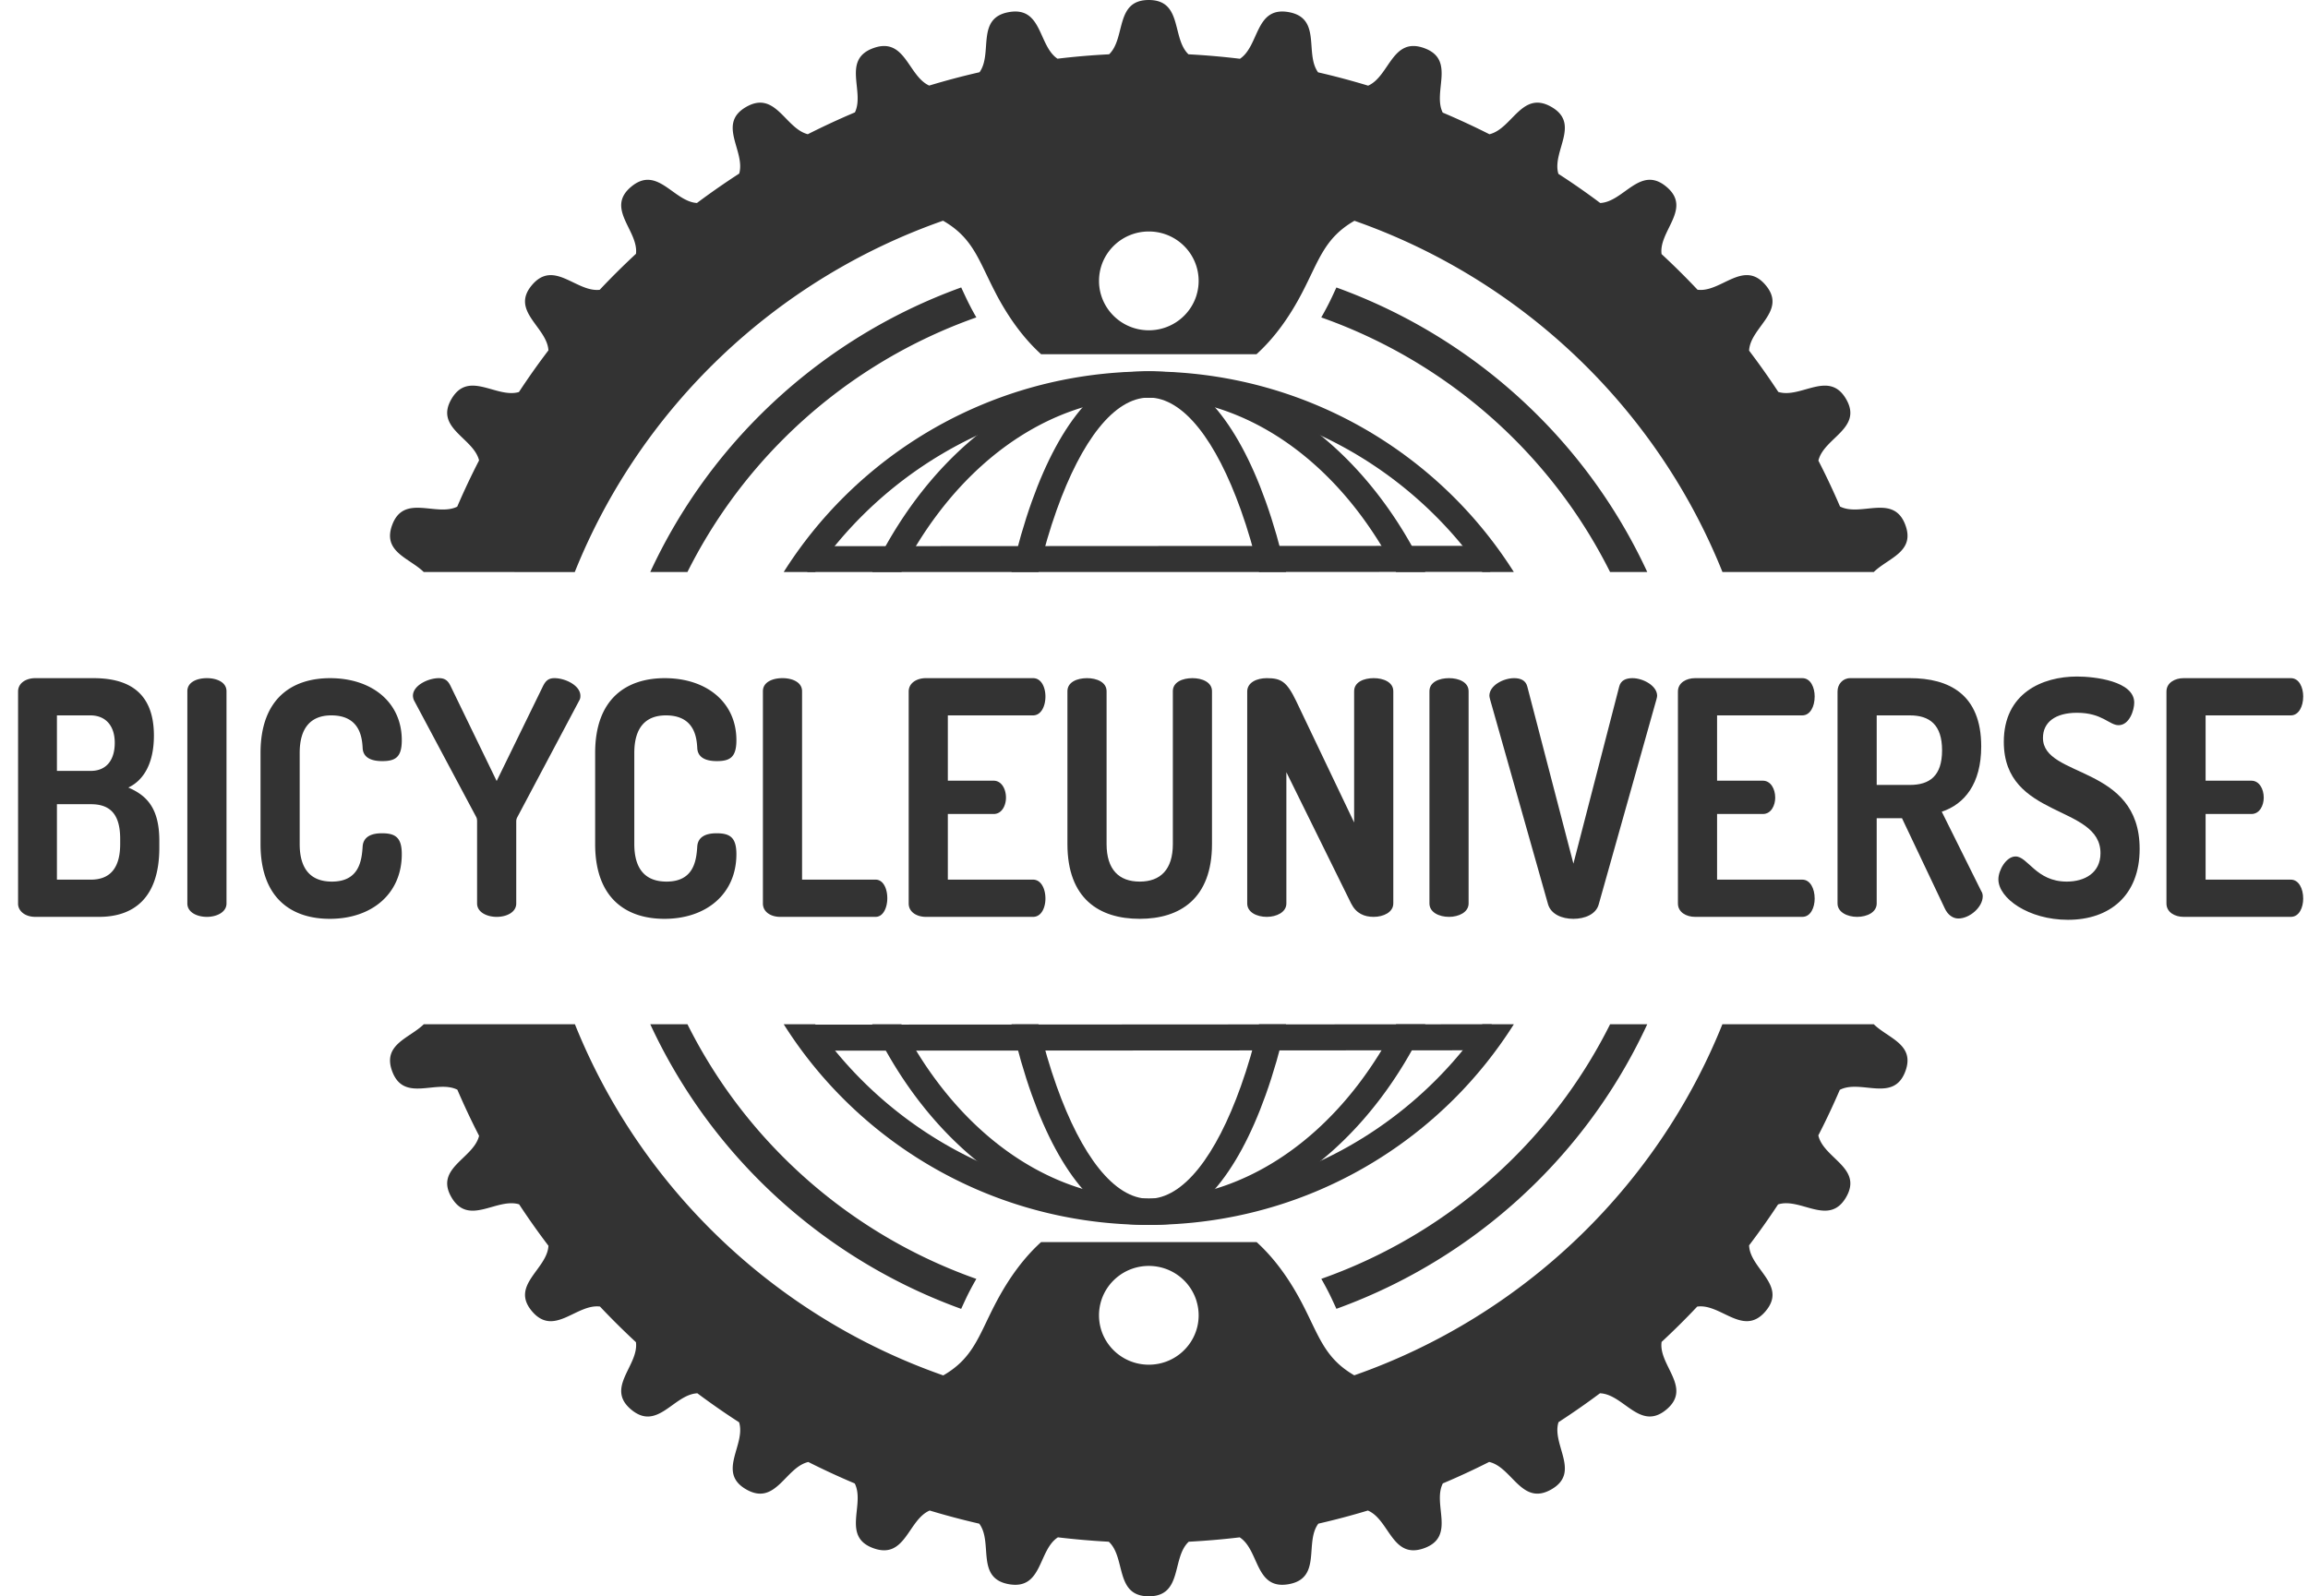 <svg xmlns="http://www.w3.org/2000/svg" width="384.099" height="265.691">
  <path fill="#333333" d="M3.008 115.103c0-1.468 1.403-2.229 2.856-2.229h9.675c5.213 0 10.075 1.849 10.075 9.566 0 4.457-1.604 7.392-4.261 8.642 3.058 1.305 5.163 3.424 5.163 8.859v1.142c0 8.479-4.361 11.522-10.025 11.522H5.864c-1.754 0-2.856-1.032-2.856-2.174v-35.328zm6.466 13.208h5.614c2.706 0 4.01-1.902 4.01-4.675 0-2.826-1.504-4.565-4.061-4.565H9.474v9.24zm5.664 18.098c3.058 0 4.862-1.793 4.862-5.924v-.87c0-4.239-1.805-5.761-4.862-5.761H9.474v12.555h5.664zM31.178 115.049c0-1.522 1.604-2.175 3.258-2.175 1.604 0 3.258.652 3.258 2.175v35.328c0 1.468-1.653 2.229-3.258 2.229-1.654 0-3.258-.761-3.258-2.229v-35.328zM55.137 119.07c-3.357 0-5.263 2.011-5.263 6.251v15.164c0 4.239 1.905 6.25 5.363 6.25 4.562 0 4.963-3.533 5.113-5.815.1-1.685 1.503-2.229 3.208-2.229 2.255 0 3.308.707 3.308 3.479 0 6.576-4.962 10.762-11.979 10.762-6.315 0-11.529-3.37-11.529-12.446v-15.164c0-9.077 5.264-12.447 11.579-12.447 6.968 0 11.93 4.022 11.93 10.327 0 2.826-1.053 3.479-3.258 3.479-1.854 0-3.208-.598-3.258-2.229-.101-1.685-.452-5.382-5.214-5.382zM79.396 136.681c0-.272-.05-.544-.15-.707L68.87 116.516a2.25 2.25 0 0 1-.15-.706c0-1.739 2.557-2.936 4.311-2.936 1.053 0 1.554.436 2.005 1.413l7.619 15.708 7.669-15.708c.451-.924.902-1.413 1.955-1.413 1.755 0 4.311 1.196 4.311 2.936 0 .163 0 .435-.15.706l-10.325 19.458a1.434 1.434 0 0 0-.201.707v13.696c0 1.468-1.604 2.229-3.258 2.229-1.604 0-3.258-.761-3.258-2.229v-13.696zM110.824 119.07c-3.357 0-5.263 2.011-5.263 6.251v15.164c0 4.239 1.905 6.25 5.363 6.25 4.562 0 4.963-3.533 5.113-5.815.1-1.685 1.503-2.229 3.208-2.229 2.255 0 3.308.707 3.308 3.479 0 6.576-4.962 10.762-11.979 10.762-6.315 0-11.529-3.37-11.529-12.446v-15.164c0-9.077 5.264-12.447 11.579-12.447 6.968 0 11.93 4.022 11.93 10.327 0 2.826-1.053 3.479-3.258 3.479-1.854 0-3.208-.598-3.258-2.229-.1-1.685-.451-5.382-5.214-5.382zM129.82 152.605c-1.453 0-2.856-.761-2.856-2.229v-35.328c0-1.522 1.604-2.175 3.258-2.175 1.604 0 3.258.652 3.258 2.175v31.36h12.23c1.304 0 1.955 1.522 1.955 3.099 0 1.521-.651 3.098-1.955 3.098h-15.89zM157.74 129.94h7.619c1.304 0 2.056 1.359 2.056 2.826 0 1.251-.652 2.718-2.056 2.718h-7.619v10.925h14.186c1.304 0 2.056 1.468 2.056 3.152 0 1.468-.652 3.044-2.056 3.044h-17.845c-1.453 0-2.856-.761-2.856-2.229v-35.274c0-1.468 1.403-2.229 2.856-2.229h17.845c1.403 0 2.056 1.576 2.056 3.044 0 1.685-.752 3.152-2.056 3.152H157.74v10.871z"/>
  <path fill="#333333" d="M195.184 115.049c0-1.522 1.604-2.175 3.258-2.175 1.604 0 3.258.652 3.258 2.175v25.437c0 9.076-5.313 12.446-12.03 12.446-6.767 0-12.029-3.37-12.029-12.446v-25.437c0-1.522 1.604-2.175 3.258-2.175 1.604 0 3.258.652 3.258 2.175v25.437c0 4.239 2.056 6.25 5.514 6.25 3.459 0 5.515-2.011 5.515-6.25v-25.437zM224.856 150.377l-10.777-21.85v21.85c0 1.468-1.653 2.229-3.258 2.229-1.654 0-3.258-.761-3.258-2.229v-35.274c0-1.521 1.604-2.229 3.258-2.229 2.355 0 3.309.544 4.862 3.751l9.674 20.272v-21.849c0-1.522 1.604-2.175 3.258-2.175 1.604 0 3.259.652 3.259 2.175v35.328c0 1.468-1.654 2.229-3.259 2.229-1.553 0-2.907-.543-3.759-2.228zM237.889 115.049c0-1.522 1.604-2.175 3.258-2.175 1.604 0 3.258.652 3.258 2.175v35.328c0 1.468-1.653 2.229-3.258 2.229-1.654 0-3.258-.761-3.258-2.229v-35.328zM247.964 116.353c-.051-.217-.101-.435-.101-.543 0-1.739 2.355-2.936 4.11-2.936 1.103 0 1.955.381 2.205 1.413l7.669 29.459 7.619-29.459c.251-1.032 1.104-1.413 2.206-1.413 1.754 0 4.11 1.25 4.11 2.936 0 .163-.051.326-.101.543l-9.624 34.188c-.451 1.631-2.306 2.392-4.211 2.392-1.904 0-3.709-.761-4.21-2.392l-9.672-34.188zM285.757 129.94h7.619c1.304 0 2.056 1.359 2.056 2.826 0 1.251-.652 2.718-2.056 2.718h-7.619v10.925h14.186c1.304 0 2.056 1.468 2.056 3.152 0 1.468-.652 3.044-2.056 3.044h-17.845c-1.453 0-2.856-.761-2.856-2.229v-35.274c0-1.468 1.403-2.229 2.856-2.229h17.845c1.403 0 2.056 1.576 2.056 3.044 0 1.685-.752 3.152-2.056 3.152h-14.186v10.871zM305.807 115.049c0-1.142.852-2.175 2.104-2.175h9.925c6.566 0 11.88 2.718 11.88 11.359 0 6.251-2.807 9.621-6.566 10.871l6.566 13.207c.201.271.251.652.251.87 0 1.793-2.155 3.695-4.061 3.695-.902 0-1.754-.598-2.256-1.685l-7.117-15.001h-4.211v14.186c0 1.468-1.604 2.229-3.258 2.229-1.604 0-3.258-.761-3.258-2.229v-35.327zm6.515 4.021v11.577h5.514c3.259 0 5.364-1.468 5.364-5.762s-2.105-5.815-5.364-5.815h-5.514zM349.565 142.007c0-8.152-16.09-5.652-16.09-18.534 0-8.099 6.416-10.87 12.181-10.87 2.957 0 9.523.761 9.523 4.348 0 1.251-.802 3.751-2.606 3.751-1.554 0-2.707-2.065-6.917-2.065-3.609 0-5.665 1.576-5.665 4.185 0 6.74 16.091 4.403 16.091 18.479 0 7.772-5.013 11.795-11.93 11.795-6.566 0-11.579-3.587-11.579-6.739 0-1.522 1.303-3.805 2.857-3.805 2.055 0 3.408 4.185 8.521 4.185 3.008-.002 5.614-1.469 5.614-4.73zM367.058 129.94h7.619c1.304 0 2.056 1.359 2.056 2.826 0 1.251-.652 2.718-2.056 2.718h-7.619v10.925h14.186c1.304 0 2.056 1.468 2.056 3.152 0 1.468-.652 3.044-2.056 3.044h-17.845c-1.453 0-2.856-.761-2.856-2.229v-35.274c0-1.468 1.403-2.229 2.856-2.229h17.845c1.403 0 2.056 1.576 2.056 3.044 0 1.685-.752 3.152-2.056 3.152h-14.186v10.871z"/>
  <g fill-rule="evenodd" clip-rule="evenodd">
    <path fill="#333333" d="M222.404 47.849a91.368 91.368 0 0 1 33.271 21.047A90.645 90.645 0 0 1 274.14 95.21h-6.189a85.205 85.205 0 0 0-16.221-22.4 85.859 85.859 0 0 0-31.844-19.977c.379-.659.74-1.322 1.088-1.993.506-.972.965-1.982 1.43-2.991zm-59.92 4.98a85.776 85.776 0 0 0-31.854 19.98 85.288 85.288 0 0 0-16.227 22.4h-6.188a90.593 90.593 0 0 1 18.465-26.314 91.396 91.396 0 0 1 33.285-21.052c.469 1.007.93 2.024 1.434 2.996.092.181.186.358.277.54.265.486.531.973.808 1.45zm111.653 117.65a90.472 90.472 0 0 1-18.461 26.316 91.304 91.304 0 0 1-33.268 21.047c-.469-1.014-.928-2.035-1.434-3.006a54.151 54.151 0 0 0-1.08-1.982 85.756 85.756 0 0 0 31.836-19.973 85.072 85.072 0 0 0 16.225-22.402h6.182zm-114.178 47.373a91.432 91.432 0 0 1-33.277-21.057 90.657 90.657 0 0 1-18.463-26.316h6.186a84.967 84.967 0 0 0 16.227 22.402 85.738 85.738 0 0 0 31.85 19.98 59.159 59.159 0 0 0-1.084 1.975c-.511.975-.968 1.996-1.439 3.016z"/>
    <path fill="#333333" d="M70.52 95.21c-2.391-2.344-6.9-3.338-5.262-7.807 1.939-5.283 7.324-1.354 10.832-3.07a123.17 123.17 0 0 1 3.637-7.705c-.93-3.775-7.43-5.342-4.596-10.213 2.842-4.877 7.465-.061 11.229-1.162a121.505 121.505 0 0 1 4.91-6.939c-.23-3.883-6.393-6.552-2.74-10.866 3.656-4.318 7.371 1.237 11.273.786a126.376 126.376 0 0 1 6.039-5.991c.451-3.863-5.148-7.55-.791-11.17 4.346-3.616 7.029 2.464 10.934 2.714a126.223 126.223 0 0 1 7.035-4.896c1.074-3.724-3.738-8.293 1.164-11.097 4.893-2.803 6.48 3.586 10.252 4.546a126.25 126.25 0 0 1 7.842-3.636c1.668-3.481-2.229-8.782 3.076-10.699 5.301-1.908 5.75 4.634 9.285 6.238a125.582 125.582 0 0 1 8.375-2.221c2.254-3.139-.66-9.034 4.9-10.009 5.566-.972 4.85 5.583 8.074 7.757 2.832-.343 5.697-.586 8.59-.732 2.803-2.692.94-9.038 6.602-9.038 5.664 0 3.793 6.351 6.607 9.037 2.879.154 5.74.401 8.566.744 3.242-2.163 2.516-8.74 8.09-7.769 5.57.979 2.633 6.894 4.916 10.028 2.814.644 5.588 1.388 8.328 2.217 3.564-1.581 3.996-8.17 9.316-6.254 5.32 1.924 1.377 7.256 3.094 10.737a128.76 128.76 0 0 1 7.777 3.605c3.807-.913 5.387-7.368 10.303-4.554 4.924 2.819.043 7.415 1.172 11.147a120.392 120.392 0 0 1 6.963 4.851c3.941-.201 6.633-6.351 10.996-2.719 4.374 3.636-1.291 7.337-.789 11.22a124.056 124.056 0 0 1 5.985 5.934c3.916.514 7.648-5.12 11.322-.778 3.668 4.333-2.555 7.001-2.74 10.915a124.727 124.727 0 0 1 4.861 6.873c3.771 1.166 8.424-3.717 11.277 1.18 2.85 4.895-3.717 6.447-4.604 10.258a124.272 124.272 0 0 1 3.598 7.635c3.51 1.773 8.934-2.209 10.881 3.096 1.643 4.469-2.873 5.463-5.264 7.807h-25.182c-10.909-27.213-33.301-48.665-61.245-58.463-4.99 2.869-5.893 6.566-8.682 11.922-2.246 4.33-4.783 7.713-7.617 10.287h-35.85c-2.727-2.479-5.174-5.702-7.361-9.793-.088-.166-.17-.328-.254-.494-2.795-5.367-3.695-9.064-8.699-11.933-27.963 9.789-50.377 31.245-61.289 58.474H70.52zm241.316 75.269c2.391 2.348 6.902 3.344 5.264 7.807-1.955 5.324-7.408 1.297-10.92 3.111a120.214 120.214 0 0 1-3.57 7.576c.844 3.84 7.473 5.393 4.615 10.305-2.861 4.918-7.545-.023-11.32 1.191a123.138 123.138 0 0 1-4.818 6.809c.127 3.941 6.426 6.613 2.74 10.967-3.686 4.355-7.438-1.338-11.377-.771a123.02 123.02 0 0 1-5.924 5.877c-.559 3.9 5.176 7.611.783 11.27-4.383 3.646-7.078-2.572-11.041-2.719a127.004 127.004 0 0 1-6.898 4.805c-1.191 3.74 3.756 8.359-1.191 11.191-4.939 2.832-6.512-3.697-10.354-4.568a122.33 122.33 0 0 1-7.705 3.57c-1.777 3.482 2.232 8.852-3.115 10.787-5.34 1.926-5.756-4.73-9.363-6.271-2.711.82-5.459 1.549-8.242 2.186-2.348 3.123.646 9.096-4.955 10.078-5.602.977-4.838-5.668-8.135-7.799-2.799.336-5.625.574-8.48.729-2.875 2.66-.951 9.084-6.648 9.084-5.695 0-3.775-6.424-6.656-9.084-2.85-.154-5.672-.4-8.467-.732-3.305 2.129-2.537 8.779-8.143 7.803-5.6-.982-2.604-6.955-4.951-10.078a125.7 125.7 0 0 1-8.244-2.186c-3.609 1.535-4.025 8.201-9.369 6.271-5.34-1.93-1.342-7.297-3.107-10.779a123.815 123.815 0 0 1-7.723-3.57c-3.836.883-5.404 7.387-10.336 4.561-4.936-2.822-.023-7.43-1.184-11.168a124.554 124.554 0 0 1-6.945-4.828c-3.945.186-6.631 6.357-11.004 2.719-4.377-3.637 1.291-7.338.781-11.225a126.228 126.228 0 0 1-5.982-5.93c-3.918-.504-7.65 5.117-11.32.779-3.664-4.33 2.545-6.994 2.74-10.9a122.365 122.365 0 0 1-4.879-6.896c-3.768-1.139-8.41 3.719-11.26-1.17-2.842-4.885 3.686-6.441 4.596-10.232a123.97 123.97 0 0 1-3.617-7.678c-3.508-1.738-8.906 2.209-10.852-3.082-1.639-4.469 2.871-5.463 5.262-7.807H95.68c10.922 27.219 33.338 48.668 61.297 58.445 4.984-2.869 5.885-6.563 8.668-11.922.088-.162.174-.328.258-.484 2.184-4.088 4.627-7.303 7.35-9.779h35.881c2.826 2.572 5.355 5.949 7.598 10.264 2.781 5.348 3.688 9.039 8.645 11.906 27.947-9.785 50.34-31.223 61.264-58.43h25.195v-.003zM183.26 49.159c1.037 3.366 4.193 5.815 7.93 5.815 3.732 0 6.891-2.449 7.928-5.812l.135-.509a8.122 8.122 0 0 0 0-3.805c-.863-3.625-4.145-6.319-8.063-6.319-4.584 0-8.293 3.682-8.289 8.224a7.99 7.99 0 0 0 .359 2.406zm0 167.353a8.263 8.263 0 0 0-.363 2.41c0 4.543 3.709 8.225 8.293 8.221 3.918 0 7.195-2.691 8.066-6.314a8.12 8.12 0 0 0-.004-3.806l-.135-.504c-1.037-3.367-4.195-5.814-7.928-5.814-3.736-.002-6.892 2.445-7.929 5.807z"/>
    <g fill="#333333">
      <path d="M191.18 61.823c7.822 0 14.686 8.264 19.453 21.617 1.277 3.566 2.414 7.514 3.391 11.77h-4.492c-.887-3.719-1.9-7.178-3.027-10.324-4.129-11.559-9.566-18.713-15.324-18.713-5.762 0-11.197 7.154-15.328 18.713-1.125 3.146-2.135 6.605-3.021 10.324h-4.496c.979-4.256 2.113-8.203 3.389-11.77 4.767-13.353 11.634-21.617 19.455-21.617zm22.843 108.656c-.977 4.26-2.113 8.207-3.391 11.771-4.768 13.357-11.631 21.619-19.453 21.619-7.82 0-14.688-8.262-19.457-21.619-1.275-3.564-2.41-7.512-3.389-11.771h4.496c.887 3.725 1.896 7.18 3.021 10.324 4.131 11.566 9.566 18.719 15.328 18.719 5.758 0 11.195-7.152 15.324-18.719 1.127-3.145 2.141-6.6 3.027-10.324h4.494z"/>
      <path d="M191.18 61.823c15.102 0 28.73 8.039 38.561 21.043 2.822 3.729 5.328 7.869 7.469 12.344h-4.869a66.531 66.531 0 0 0-6.096-9.746c-9.01-11.918-21.412-19.291-35.064-19.291-13.654 0-26.057 7.373-35.068 19.291-2.256 2.98-4.297 6.246-6.096 9.746h-4.867c2.137-4.475 4.646-8.615 7.465-12.344 9.83-13.004 23.465-21.043 38.565-21.043zm46.025 108.656c-2.137 4.48-4.643 8.623-7.465 12.35-9.83 13-23.459 21.041-38.561 21.041-15.1 0-28.734-8.041-38.566-21.041-2.818-3.727-5.324-7.869-7.465-12.35h4.867c1.799 3.504 3.84 6.77 6.096 9.748 9.012 11.918 21.414 19.295 35.068 19.295 13.652 0 26.055-7.377 35.064-19.295a66.288 66.288 0 0 0 6.096-9.748h4.866z"/>
      <path d="M191.18 61.823c19.779 0 37.682 7.947 50.648 20.803a71.767 71.767 0 0 1 10.107 12.584h-5.246a67.28 67.28 0 0 0-7.965-9.506c-12.166-12.068-28.977-19.531-47.545-19.531-18.566 0-35.381 7.463-47.551 19.531a67.4 67.4 0 0 0-7.963 9.506h-5.24a71.346 71.346 0 0 1 10.105-12.584c12.962-12.855 30.87-20.803 50.65-20.803zm60.756 108.656a71.607 71.607 0 0 1-10.107 12.586c-12.967 12.855-30.869 20.805-50.648 20.805s-37.688-7.949-50.648-20.805a71.278 71.278 0 0 1-10.105-12.586h5.244a67.01 67.01 0 0 0 7.959 9.508c12.17 12.07 28.984 19.535 47.551 19.535 18.568 0 35.379-7.465 47.545-19.535a66.984 66.984 0 0 0 7.965-9.508h5.244z"/>
      <path d="M134.354 90.911l113.648-.064v4.334l-55.201.029h-58.447zM134.107 170.545l114.147-.066v4.334l-114.147.066z"/>
    </g>
  </g>
</svg>
